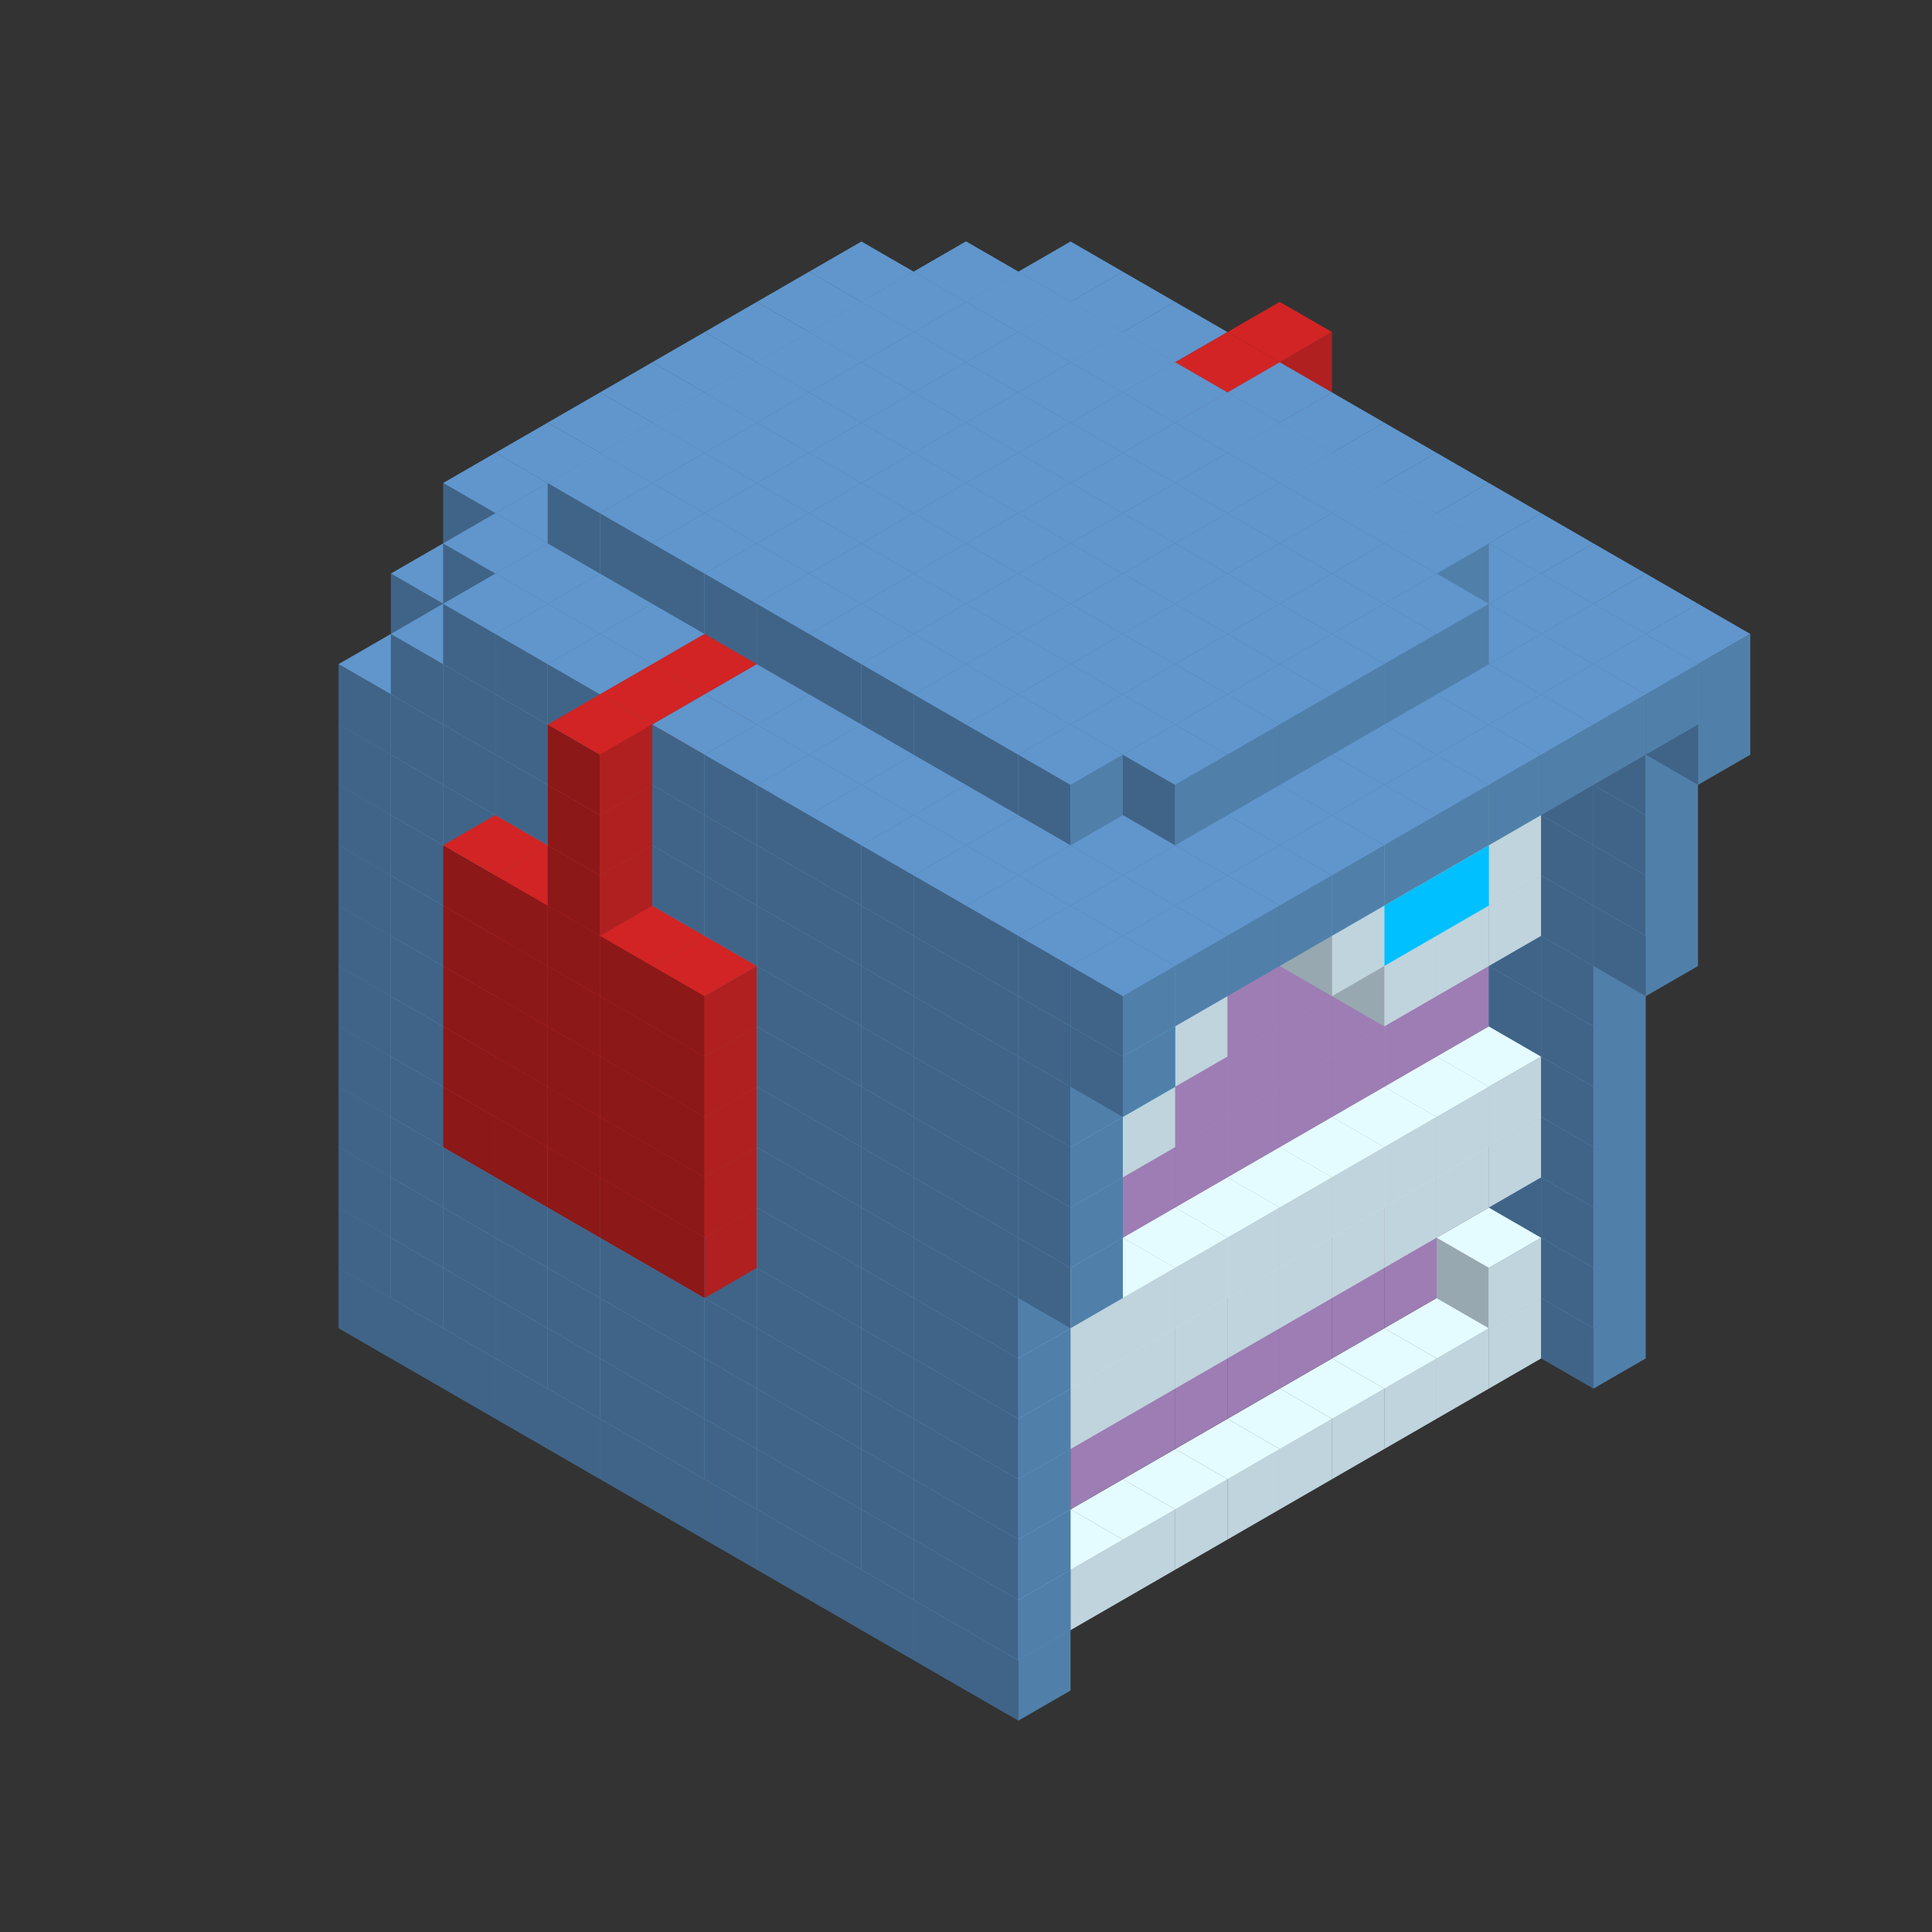 
<svg width='600' height='600' viewBox='4436371 5550000 3200000 3200000' xmlns='http://www.w3.org/2000/svg' xmlns:xlink='http://www.w3.org/1999/xlink'>
<rect x="4436371" y="5550000" width="3200000" height="3200000" fill="#333333" stroke="none"/>
<use xlink:href='#v-0x00000178-4' transform='translate(1936371,3050000)'/>
<use xlink:href='#v-0x00000178-4' transform='translate(983738,3600000)'/>
<use xlink:href='#v-0x00000178-4' transform='translate(2022974,3100000)'/>
<use xlink:href='#v-0x00000178-4' transform='translate(1070341,3650000)'/>
<use xlink:href='#v-0x00000178-4' transform='translate(2109577,3150000)'/>
<use xlink:href='#v-0x00000178-4' transform='translate(1156944,3700000)'/>
<use xlink:href='#v-0x00000178-4' transform='translate(2196180,3200000)'/>
<use xlink:href='#v-0x00000178-4' transform='translate(1243547,3750000)'/>
<use xlink:href='#v-0x00000178-4' transform='translate(2282783,3250000)'/>
<use xlink:href='#v-0x00000178-4' transform='translate(1330150,3800000)'/>
<use xlink:href='#v-0x00000178-4' transform='translate(2369386,3300000)'/>
<use xlink:href='#v-0x00000178-4' transform='translate(1416753,3850000)'/>
<use xlink:href='#v-0x00000178-4' transform='translate(2455989,3350000)'/>
<use xlink:href='#v-0x00000178-4' transform='translate(1503356,3900000)'/>
<use xlink:href='#v-0x00000178-4' transform='translate(2542592,3400000)'/>
<use xlink:href='#v-0x00000178-4' transform='translate(1589959,3950000)'/>
<use xlink:href='#v-0x00000178-4' transform='translate(2629195,3450000)'/>
<use xlink:href='#v-0x00000178-4' transform='translate(1676562,4000000)'/>
<use xlink:href='#v-0x00000178-4' transform='translate(2715798,3500000)'/>
<use xlink:href='#v-0x00000178-4' transform='translate(1763165,4050000)'/>
<use xlink:href='#v-0x00000178-4' transform='translate(2802401,3550000)'/>
<use xlink:href='#v-0x00000178-4' transform='translate(1849768,4100000)'/>
<use xlink:href='#v-0x00000178-4' transform='translate(2889004,3600000)'/>
<use xlink:href='#v-0x00000178-1' transform='translate(2802401,3650000)'/>
<use xlink:href='#v-0x00000178-1' transform='translate(2715798,3700000)'/>
<use xlink:href='#v-0x00000178-1' transform='translate(2629195,3750000)'/>
<use xlink:href='#v-0x00000178-1' transform='translate(2542592,3800000)'/>
<use xlink:href='#v-0x00000178-1' transform='translate(2455989,3850000)'/>
<use xlink:href='#v-0x00000178-1' transform='translate(2369386,3900000)'/>
<use xlink:href='#v-0x00000178-1' transform='translate(2282783,3950000)'/>
<use xlink:href='#v-0x00000178-1' transform='translate(2196180,4000000)'/>
<use xlink:href='#v-0x00000178-1' transform='translate(2109577,4050000)'/>
<use xlink:href='#v-0x00000178-1' transform='translate(2022974,4100000)'/>
<use xlink:href='#v-0x00000178-4' transform='translate(1936371,4150000)'/>
<use xlink:href='#v-0x00000178-4' transform='translate(2975607,3650000)'/>
<use xlink:href='#v-0x00000178-4' transform='translate(2022974,4200000)'/>
<use xlink:href='#v-0x00000178-4' transform='translate(1936371,2950000)'/>
<use xlink:href='#v-0x00000178-4' transform='translate(983738,3500000)'/>
<use xlink:href='#v-0x00000178-4' transform='translate(2022974,3000000)'/>
<use xlink:href='#v-0x00000178-4' transform='translate(1070341,3550000)'/>
<use xlink:href='#v-0x00000178-4' transform='translate(2109577,3050000)'/>
<use xlink:href='#v-0x00000178-4' transform='translate(1156944,3600000)'/>
<use xlink:href='#v-0x00000178-4' transform='translate(2196180,3100000)'/>
<use xlink:href='#v-0x00000178-4' transform='translate(1243547,3650000)'/>
<use xlink:href='#v-0x00000178-4' transform='translate(2282783,3150000)'/>
<use xlink:href='#v-0x00000178-4' transform='translate(1330150,3700000)'/>
<use xlink:href='#v-0x00000178-4' transform='translate(2369386,3200000)'/>
<use xlink:href='#v-0x00000178-4' transform='translate(1416753,3750000)'/>
<use xlink:href='#v-0x00000178-4' transform='translate(2455989,3250000)'/>
<use xlink:href='#v-0x00000178-4' transform='translate(1503356,3800000)'/>
<use xlink:href='#v-0x00000178-4' transform='translate(2542592,3300000)'/>
<use xlink:href='#v-0x00000178-4' transform='translate(1589959,3850000)'/>
<use xlink:href='#v-0x00000178-4' transform='translate(2629195,3350000)'/>
<use xlink:href='#v-0x00000178-4' transform='translate(1676562,3900000)'/>
<use xlink:href='#v-0x00000178-4' transform='translate(2715798,3400000)'/>
<use xlink:href='#v-0x00000178-4' transform='translate(1763165,3950000)'/>
<use xlink:href='#v-0x00000178-4' transform='translate(2802401,3450000)'/>
<use xlink:href='#v-0x00000178-2' transform='translate(2715798,3500000)'/>
<use xlink:href='#v-0x00000178-2' transform='translate(2629195,3550000)'/>
<use xlink:href='#v-0x00000178-2' transform='translate(2542592,3600000)'/>
<use xlink:href='#v-0x00000178-2' transform='translate(2455989,3650000)'/>
<use xlink:href='#v-0x00000178-2' transform='translate(2369386,3700000)'/>
<use xlink:href='#v-0x00000178-2' transform='translate(2282783,3750000)'/>
<use xlink:href='#v-0x00000178-2' transform='translate(2196180,3800000)'/>
<use xlink:href='#v-0x00000178-2' transform='translate(2109577,3850000)'/>
<use xlink:href='#v-0x00000178-2' transform='translate(2022974,3900000)'/>
<use xlink:href='#v-0x00000178-2' transform='translate(1936371,3950000)'/>
<use xlink:href='#v-0x00000178-4' transform='translate(1849768,4000000)'/>
<use xlink:href='#v-0x00000178-4' transform='translate(2889004,3500000)'/>
<use xlink:href='#v-0x00000178-1' transform='translate(2802401,3550000)'/>
<use xlink:href='#v-0x00000178-1' transform='translate(2022974,4000000)'/>
<use xlink:href='#v-0x00000178-4' transform='translate(1936371,4050000)'/>
<use xlink:href='#v-0x00000178-4' transform='translate(2975607,3550000)'/>
<use xlink:href='#v-0x00000178-4' transform='translate(2022974,4100000)'/>
<use xlink:href='#v-0x00000178-4' transform='translate(1936371,2850000)'/>
<use xlink:href='#v-0x00000178-4' transform='translate(983738,3400000)'/>
<use xlink:href='#v-0x00000178-4' transform='translate(2022974,2900000)'/>
<use xlink:href='#v-0x00000178-4' transform='translate(1070341,3450000)'/>
<use xlink:href='#v-0x00000178-4' transform='translate(2109577,2950000)'/>
<use xlink:href='#v-0x00000178-4' transform='translate(1156944,3500000)'/>
<use xlink:href='#v-0x00000178-4' transform='translate(2196180,3000000)'/>
<use xlink:href='#v-0x00000178-4' transform='translate(1243547,3550000)'/>
<use xlink:href='#v-0x00000178-4' transform='translate(2282783,3050000)'/>
<use xlink:href='#v-0x00000178-4' transform='translate(1330150,3600000)'/>
<use xlink:href='#v-0x00000178-4' transform='translate(2369386,3100000)'/>
<use xlink:href='#v-0x00000178-4' transform='translate(1416753,3650000)'/>
<use xlink:href='#v-0x00000178-4' transform='translate(2455989,3150000)'/>
<use xlink:href='#v-0x00000178-4' transform='translate(1503356,3700000)'/>
<use xlink:href='#v-0x00000178-4' transform='translate(2542592,3200000)'/>
<use xlink:href='#v-0x00000178-4' transform='translate(1589959,3750000)'/>
<use xlink:href='#v-0x00000178-4' transform='translate(2629195,3250000)'/>
<use xlink:href='#v-0x00000178-4' transform='translate(1676562,3800000)'/>
<use xlink:href='#v-0x00000178-4' transform='translate(2715798,3300000)'/>
<use xlink:href='#v-0x00000178-4' transform='translate(1763165,3850000)'/>
<use xlink:href='#v-0x00000178-4' transform='translate(2802401,3350000)'/>
<use xlink:href='#v-0x00000178-2' transform='translate(2715798,3400000)'/>
<use xlink:href='#v-0x00000178-2' transform='translate(2629195,3450000)'/>
<use xlink:href='#v-0x00000178-2' transform='translate(2542592,3500000)'/>
<use xlink:href='#v-0x00000178-2' transform='translate(2455989,3550000)'/>
<use xlink:href='#v-0x00000178-2' transform='translate(2369386,3600000)'/>
<use xlink:href='#v-0x00000178-2' transform='translate(2282783,3650000)'/>
<use xlink:href='#v-0x00000178-2' transform='translate(2196180,3700000)'/>
<use xlink:href='#v-0x00000178-2' transform='translate(2109577,3750000)'/>
<use xlink:href='#v-0x00000178-2' transform='translate(2022974,3800000)'/>
<use xlink:href='#v-0x00000178-2' transform='translate(1936371,3850000)'/>
<use xlink:href='#v-0x00000178-4' transform='translate(1849768,3900000)'/>
<use xlink:href='#v-0x00000178-4' transform='translate(2889004,3400000)'/>
<use xlink:href='#v-0x00000178-4' transform='translate(1936371,3950000)'/>
<use xlink:href='#v-0x00000178-4' transform='translate(2975607,3450000)'/>
<use xlink:href='#v-0x00000178-4' transform='translate(2022974,4000000)'/>
<use xlink:href='#v-0x00000178-4' transform='translate(1936371,2750000)'/>
<use xlink:href='#v-0x00000178-4' transform='translate(983738,3300000)'/>
<use xlink:href='#v-0x00000178-4' transform='translate(2022974,2800000)'/>
<use xlink:href='#v-0x00000178-4' transform='translate(1070341,3350000)'/>
<use xlink:href='#v-0x00000178-4' transform='translate(2109577,2850000)'/>
<use xlink:href='#v-0x00000178-4' transform='translate(1156944,3400000)'/>
<use xlink:href='#v-0x00000178-4' transform='translate(2196180,2900000)'/>
<use xlink:href='#v-0x00000178-4' transform='translate(1243547,3450000)'/>
<use xlink:href='#v-0x00000178-4' transform='translate(2282783,2950000)'/>
<use xlink:href='#v-0x00000178-4' transform='translate(1330150,3500000)'/>
<use xlink:href='#v-0x00000178-4' transform='translate(2369386,3000000)'/>
<use xlink:href='#v-0x00000178-4' transform='translate(1416753,3550000)'/>
<use xlink:href='#v-0x00000178-4' transform='translate(2455989,3050000)'/>
<use xlink:href='#v-0x00000178-4' transform='translate(1503356,3600000)'/>
<use xlink:href='#v-0x00000178-4' transform='translate(2542592,3100000)'/>
<use xlink:href='#v-0x00000178-4' transform='translate(1589959,3650000)'/>
<use xlink:href='#v-0x00000178-4' transform='translate(2629195,3150000)'/>
<use xlink:href='#v-0x00000178-4' transform='translate(1676562,3700000)'/>
<use xlink:href='#v-0x00000178-4' transform='translate(2715798,3200000)'/>
<use xlink:href='#v-0x00000178-4' transform='translate(1763165,3750000)'/>
<use xlink:href='#v-0x00000178-4' transform='translate(2802401,3250000)'/>
<use xlink:href='#v-0x00000178-2' transform='translate(2715798,3300000)'/>
<use xlink:href='#v-0x00000178-2' transform='translate(2629195,3350000)'/>
<use xlink:href='#v-0x00000178-2' transform='translate(2542592,3400000)'/>
<use xlink:href='#v-0x00000178-2' transform='translate(2455989,3450000)'/>
<use xlink:href='#v-0x00000178-2' transform='translate(2369386,3500000)'/>
<use xlink:href='#v-0x00000178-2' transform='translate(2282783,3550000)'/>
<use xlink:href='#v-0x00000178-2' transform='translate(2196180,3600000)'/>
<use xlink:href='#v-0x00000178-2' transform='translate(2109577,3650000)'/>
<use xlink:href='#v-0x00000178-2' transform='translate(2022974,3700000)'/>
<use xlink:href='#v-0x00000178-2' transform='translate(1936371,3750000)'/>
<use xlink:href='#v-0x00000178-4' transform='translate(1849768,3800000)'/>
<use xlink:href='#v-0x00000178-4' transform='translate(2889004,3300000)'/>
<use xlink:href='#v-0x00000178-1' transform='translate(2802401,3350000)'/>
<use xlink:href='#v-0x00000178-1' transform='translate(2715798,3400000)'/>
<use xlink:href='#v-0x00000178-1' transform='translate(2629195,3450000)'/>
<use xlink:href='#v-0x00000178-1' transform='translate(2542592,3500000)'/>
<use xlink:href='#v-0x00000178-1' transform='translate(2455989,3550000)'/>
<use xlink:href='#v-0x00000178-1' transform='translate(2369386,3600000)'/>
<use xlink:href='#v-0x00000178-1' transform='translate(2282783,3650000)'/>
<use xlink:href='#v-0x00000178-1' transform='translate(2196180,3700000)'/>
<use xlink:href='#v-0x00000178-1' transform='translate(2109577,3750000)'/>
<use xlink:href='#v-0x00000178-1' transform='translate(2022974,3800000)'/>
<use xlink:href='#v-0x00000178-4' transform='translate(1936371,3850000)'/>
<use xlink:href='#v-0x00000178-4' transform='translate(2975607,3350000)'/>
<use xlink:href='#v-0x00000178-4' transform='translate(2022974,3900000)'/>
<use xlink:href='#v-0x00000178-4' transform='translate(1936371,2650000)'/>
<use xlink:href='#v-0x00000178-4' transform='translate(983738,3200000)'/>
<use xlink:href='#v-0x00000178-4' transform='translate(2022974,2700000)'/>
<use xlink:href='#v-0x00000178-4' transform='translate(1070341,3250000)'/>
<use xlink:href='#v-0x00000178-4' transform='translate(2109577,2750000)'/>
<use xlink:href='#v-0x00000178-4' transform='translate(1156944,3300000)'/>
<use xlink:href='#v-0x00000178-4' transform='translate(2196180,2800000)'/>
<use xlink:href='#v-0x00000178-4' transform='translate(1243547,3350000)'/>
<use xlink:href='#v-0x00000178-4' transform='translate(2282783,2850000)'/>
<use xlink:href='#v-0x00000178-4' transform='translate(1330150,3400000)'/>
<use xlink:href='#v-0x00000178-4' transform='translate(2369386,2900000)'/>
<use xlink:href='#v-0x00000178-4' transform='translate(1416753,3450000)'/>
<use xlink:href='#v-0x00000178-4' transform='translate(2455989,2950000)'/>
<use xlink:href='#v-0x00000178-4' transform='translate(1503356,3500000)'/>
<use xlink:href='#v-0x00000178-4' transform='translate(2542592,3000000)'/>
<use xlink:href='#v-0x00000178-4' transform='translate(1589959,3550000)'/>
<use xlink:href='#v-0x00000178-4' transform='translate(2629195,3050000)'/>
<use xlink:href='#v-0x00000178-4' transform='translate(1676562,3600000)'/>
<use xlink:href='#v-0x00000178-4' transform='translate(2715798,3100000)'/>
<use xlink:href='#v-0x00000178-4' transform='translate(1763165,3650000)'/>
<use xlink:href='#v-0x00000178-4' transform='translate(2802401,3150000)'/>
<use xlink:href='#v-0x00000178-2' transform='translate(2715798,3200000)'/>
<use xlink:href='#v-0x00000178-2' transform='translate(2629195,3250000)'/>
<use xlink:href='#v-0x00000178-2' transform='translate(2542592,3300000)'/>
<use xlink:href='#v-0x00000178-2' transform='translate(2455989,3350000)'/>
<use xlink:href='#v-0x00000178-2' transform='translate(2369386,3400000)'/>
<use xlink:href='#v-0x00000178-2' transform='translate(2282783,3450000)'/>
<use xlink:href='#v-0x00000178-2' transform='translate(2196180,3500000)'/>
<use xlink:href='#v-0x00000178-2' transform='translate(2109577,3550000)'/>
<use xlink:href='#v-0x00000178-2' transform='translate(2022974,3600000)'/>
<use xlink:href='#v-0x00000178-2' transform='translate(1936371,3650000)'/>
<use xlink:href='#v-0x00000178-4' transform='translate(1849768,3700000)'/>
<use xlink:href='#v-0x00000178-4' transform='translate(2889004,3200000)'/>
<use xlink:href='#v-0x00000178-1' transform='translate(2802401,3250000)'/>
<use xlink:href='#v-0x00000178-1' transform='translate(2715798,3300000)'/>
<use xlink:href='#v-0x00000178-1' transform='translate(2629195,3350000)'/>
<use xlink:href='#v-0x00000178-1' transform='translate(2542592,3400000)'/>
<use xlink:href='#v-0x00000178-1' transform='translate(2455989,3450000)'/>
<use xlink:href='#v-0x00000178-1' transform='translate(2369386,3500000)'/>
<use xlink:href='#v-0x00000178-1' transform='translate(2282783,3550000)'/>
<use xlink:href='#v-0x00000178-1' transform='translate(2196180,3600000)'/>
<use xlink:href='#v-0x00000178-1' transform='translate(2109577,3650000)'/>
<use xlink:href='#v-0x00000178-1' transform='translate(2022974,3700000)'/>
<use xlink:href='#v-0x00000178-4' transform='translate(1936371,3750000)'/>
<use xlink:href='#v-0x00000178-4' transform='translate(2975607,3250000)'/>
<use xlink:href='#v-0x00000178-4' transform='translate(2022974,3800000)'/>
<use xlink:href='#v-0x00000178-4' transform='translate(1936371,2550000)'/>
<use xlink:href='#v-0x00000178-4' transform='translate(983738,3100000)'/>
<use xlink:href='#v-0x00000178-4' transform='translate(2022974,2600000)'/>
<use xlink:href='#v-0x00000178-4' transform='translate(1070341,3150000)'/>
<use xlink:href='#v-0x00000178-4' transform='translate(2109577,2650000)'/>
<use xlink:href='#v-0x00000178-4' transform='translate(1156944,3200000)'/>
<use xlink:href='#v-0x00000178-5' transform='translate(2282783,2650000)'/>
<use xlink:href='#v-0x00000178-4' transform='translate(2196180,2700000)'/>
<use xlink:href='#v-0x00000178-4' transform='translate(1243547,3250000)'/>
<use xlink:href='#v-0x00000178-5' transform='translate(1156944,3300000)'/>
<use xlink:href='#v-0x00000178-5' transform='translate(2369386,2700000)'/>
<use xlink:href='#v-0x00000178-4' transform='translate(2282783,2750000)'/>
<use xlink:href='#v-0x00000178-4' transform='translate(1330150,3300000)'/>
<use xlink:href='#v-0x00000178-5' transform='translate(1243547,3350000)'/>
<use xlink:href='#v-0x00000178-5' transform='translate(2455989,2750000)'/>
<use xlink:href='#v-0x00000178-4' transform='translate(2369386,2800000)'/>
<use xlink:href='#v-0x00000178-4' transform='translate(1416753,3350000)'/>
<use xlink:href='#v-0x00000178-5' transform='translate(1330150,3400000)'/>
<use xlink:href='#v-0x00000178-5' transform='translate(2542592,2800000)'/>
<use xlink:href='#v-0x00000178-4' transform='translate(2455989,2850000)'/>
<use xlink:href='#v-0x00000178-4' transform='translate(1503356,3400000)'/>
<use xlink:href='#v-0x00000178-5' transform='translate(1416753,3450000)'/>
<use xlink:href='#v-0x00000178-5' transform='translate(2629195,2850000)'/>
<use xlink:href='#v-0x00000178-4' transform='translate(2542592,2900000)'/>
<use xlink:href='#v-0x00000178-4' transform='translate(1589959,3450000)'/>
<use xlink:href='#v-0x00000178-5' transform='translate(1503356,3500000)'/>
<use xlink:href='#v-0x00000178-4' transform='translate(2629195,2950000)'/>
<use xlink:href='#v-0x00000178-4' transform='translate(1676562,3500000)'/>
<use xlink:href='#v-0x00000178-4' transform='translate(2715798,3000000)'/>
<use xlink:href='#v-0x00000178-4' transform='translate(1763165,3550000)'/>
<use xlink:href='#v-0x00000178-4' transform='translate(2802401,3050000)'/>
<use xlink:href='#v-0x00000178-2' transform='translate(2715798,3100000)'/>
<use xlink:href='#v-0x00000178-2' transform='translate(2629195,3150000)'/>
<use xlink:href='#v-0x00000178-2' transform='translate(2542592,3200000)'/>
<use xlink:href='#v-0x00000178-2' transform='translate(2455989,3250000)'/>
<use xlink:href='#v-0x00000178-2' transform='translate(2369386,3300000)'/>
<use xlink:href='#v-0x00000178-2' transform='translate(2282783,3350000)'/>
<use xlink:href='#v-0x00000178-2' transform='translate(2196180,3400000)'/>
<use xlink:href='#v-0x00000178-2' transform='translate(2109577,3450000)'/>
<use xlink:href='#v-0x00000178-2' transform='translate(2022974,3500000)'/>
<use xlink:href='#v-0x00000178-2' transform='translate(1936371,3550000)'/>
<use xlink:href='#v-0x00000178-4' transform='translate(1849768,3600000)'/>
<use xlink:href='#v-0x00000178-4' transform='translate(2889004,3100000)'/>
<use xlink:href='#v-0x00000178-4' transform='translate(1936371,3650000)'/>
<use xlink:href='#v-0x00000178-4' transform='translate(2975607,3150000)'/>
<use xlink:href='#v-0x00000178-4' transform='translate(2022974,3700000)'/>
<use xlink:href='#v-0x00000178-4' transform='translate(1936371,2450000)'/>
<use xlink:href='#v-0x00000178-4' transform='translate(983738,3000000)'/>
<use xlink:href='#v-0x00000178-4' transform='translate(2022974,2500000)'/>
<use xlink:href='#v-0x00000178-4' transform='translate(1070341,3050000)'/>
<use xlink:href='#v-0x00000178-4' transform='translate(2109577,2550000)'/>
<use xlink:href='#v-0x00000178-4' transform='translate(1156944,3100000)'/>
<use xlink:href='#v-0x00000178-5' transform='translate(2282783,2550000)'/>
<use xlink:href='#v-0x00000178-4' transform='translate(2196180,2600000)'/>
<use xlink:href='#v-0x00000178-4' transform='translate(1243547,3150000)'/>
<use xlink:href='#v-0x00000178-5' transform='translate(1156944,3200000)'/>
<use xlink:href='#v-0x00000178-5' transform='translate(2369386,2600000)'/>
<use xlink:href='#v-0x00000178-4' transform='translate(2282783,2650000)'/>
<use xlink:href='#v-0x00000178-4' transform='translate(1330150,3200000)'/>
<use xlink:href='#v-0x00000178-5' transform='translate(1243547,3250000)'/>
<use xlink:href='#v-0x00000178-5' transform='translate(2455989,2650000)'/>
<use xlink:href='#v-0x00000178-4' transform='translate(2369386,2700000)'/>
<use xlink:href='#v-0x00000178-4' transform='translate(1416753,3250000)'/>
<use xlink:href='#v-0x00000178-5' transform='translate(1330150,3300000)'/>
<use xlink:href='#v-0x00000178-5' transform='translate(2542592,2700000)'/>
<use xlink:href='#v-0x00000178-4' transform='translate(2455989,2750000)'/>
<use xlink:href='#v-0x00000178-4' transform='translate(1503356,3300000)'/>
<use xlink:href='#v-0x00000178-5' transform='translate(1416753,3350000)'/>
<use xlink:href='#v-0x00000178-5' transform='translate(2629195,2750000)'/>
<use xlink:href='#v-0x00000178-4' transform='translate(2542592,2800000)'/>
<use xlink:href='#v-0x00000178-4' transform='translate(1589959,3350000)'/>
<use xlink:href='#v-0x00000178-5' transform='translate(1503356,3400000)'/>
<use xlink:href='#v-0x00000178-4' transform='translate(2629195,2850000)'/>
<use xlink:href='#v-0x00000178-4' transform='translate(1676562,3400000)'/>
<use xlink:href='#v-0x00000178-4' transform='translate(2715798,2900000)'/>
<use xlink:href='#v-0x00000178-4' transform='translate(1763165,3450000)'/>
<use xlink:href='#v-0x00000178-4' transform='translate(2802401,2950000)'/>
<use xlink:href='#v-0x00000178-2' transform='translate(2715798,3000000)'/>
<use xlink:href='#v-0x00000178-2' transform='translate(2629195,3050000)'/>
<use xlink:href='#v-0x00000178-2' transform='translate(2542592,3100000)'/>
<use xlink:href='#v-0x00000178-2' transform='translate(2455989,3150000)'/>
<use xlink:href='#v-0x00000178-2' transform='translate(2369386,3200000)'/>
<use xlink:href='#v-0x00000178-2' transform='translate(2282783,3250000)'/>
<use xlink:href='#v-0x00000178-2' transform='translate(2196180,3300000)'/>
<use xlink:href='#v-0x00000178-2' transform='translate(2109577,3350000)'/>
<use xlink:href='#v-0x00000178-2' transform='translate(2022974,3400000)'/>
<use xlink:href='#v-0x00000178-2' transform='translate(1936371,3450000)'/>
<use xlink:href='#v-0x00000178-4' transform='translate(1849768,3500000)'/>
<use xlink:href='#v-0x00000178-4' transform='translate(2889004,3000000)'/>
<use xlink:href='#v-0x00000178-4' transform='translate(1936371,3550000)'/>
<use xlink:href='#v-0x00000178-4' transform='translate(2975607,3050000)'/>
<use xlink:href='#v-0x00000178-4' transform='translate(2022974,3600000)'/>
<use xlink:href='#v-0x00000178-4' transform='translate(1936371,2350000)'/>
<use xlink:href='#v-0x00000178-4' transform='translate(983738,2900000)'/>
<use xlink:href='#v-0x00000178-4' transform='translate(2022974,2400000)'/>
<use xlink:href='#v-0x00000178-4' transform='translate(1070341,2950000)'/>
<use xlink:href='#v-0x00000178-4' transform='translate(2109577,2450000)'/>
<use xlink:href='#v-0x00000178-4' transform='translate(1156944,3000000)'/>
<use xlink:href='#v-0x00000178-5' transform='translate(2282783,2450000)'/>
<use xlink:href='#v-0x00000178-4' transform='translate(2196180,2500000)'/>
<use xlink:href='#v-0x00000178-4' transform='translate(1243547,3050000)'/>
<use xlink:href='#v-0x00000178-5' transform='translate(1156944,3100000)'/>
<use xlink:href='#v-0x00000178-5' transform='translate(2369386,2500000)'/>
<use xlink:href='#v-0x00000178-4' transform='translate(2282783,2550000)'/>
<use xlink:href='#v-0x00000178-4' transform='translate(1330150,3100000)'/>
<use xlink:href='#v-0x00000178-5' transform='translate(1243547,3150000)'/>
<use xlink:href='#v-0x00000178-5' transform='translate(2455989,2550000)'/>
<use xlink:href='#v-0x00000178-4' transform='translate(2369386,2600000)'/>
<use xlink:href='#v-0x00000178-4' transform='translate(1416753,3150000)'/>
<use xlink:href='#v-0x00000178-5' transform='translate(1330150,3200000)'/>
<use xlink:href='#v-0x00000178-5' transform='translate(2542592,2600000)'/>
<use xlink:href='#v-0x00000178-4' transform='translate(2455989,2650000)'/>
<use xlink:href='#v-0x00000178-4' transform='translate(1503356,3200000)'/>
<use xlink:href='#v-0x00000178-5' transform='translate(1416753,3250000)'/>
<use xlink:href='#v-0x00000178-5' transform='translate(2629195,2650000)'/>
<use xlink:href='#v-0x00000178-4' transform='translate(2542592,2700000)'/>
<use xlink:href='#v-0x00000178-4' transform='translate(1589959,3250000)'/>
<use xlink:href='#v-0x00000178-5' transform='translate(1503356,3300000)'/>
<use xlink:href='#v-0x00000178-4' transform='translate(2629195,2750000)'/>
<use xlink:href='#v-0x00000178-4' transform='translate(1676562,3300000)'/>
<use xlink:href='#v-0x00000178-4' transform='translate(2715798,2800000)'/>
<use xlink:href='#v-0x00000178-4' transform='translate(1763165,3350000)'/>
<use xlink:href='#v-0x00000178-4' transform='translate(2802401,2850000)'/>
<use xlink:href='#v-0x00000178-2' transform='translate(2715798,2900000)'/>
<use xlink:href='#v-0x00000178-2' transform='translate(2629195,2950000)'/>
<use xlink:href='#v-0x00000178-2' transform='translate(2542592,3000000)'/>
<use xlink:href='#v-0x00000178-2' transform='translate(2455989,3050000)'/>
<use xlink:href='#v-0x00000178-2' transform='translate(2369386,3100000)'/>
<use xlink:href='#v-0x00000178-2' transform='translate(2282783,3150000)'/>
<use xlink:href='#v-0x00000178-2' transform='translate(2196180,3200000)'/>
<use xlink:href='#v-0x00000178-2' transform='translate(2109577,3250000)'/>
<use xlink:href='#v-0x00000178-2' transform='translate(2022974,3300000)'/>
<use xlink:href='#v-0x00000178-2' transform='translate(1936371,3350000)'/>
<use xlink:href='#v-0x00000178-4' transform='translate(1849768,3400000)'/>
<use xlink:href='#v-0x00000178-4' transform='translate(2889004,2900000)'/>
<use xlink:href='#v-0x00000178-1' transform='translate(2802401,2950000)'/>
<use xlink:href='#v-0x00000178-1' transform='translate(2715798,3000000)'/>
<use xlink:href='#v-0x00000178-1' transform='translate(2629195,3050000)'/>
<use xlink:href='#v-0x00000178-1' transform='translate(2196180,3300000)'/>
<use xlink:href='#v-0x00000178-1' transform='translate(2109577,3350000)'/>
<use xlink:href='#v-0x00000178-1' transform='translate(2022974,3400000)'/>
<use xlink:href='#v-0x00000178-4' transform='translate(1936371,3450000)'/>
<use xlink:href='#v-0x00000178-4' transform='translate(2975607,2950000)'/>
<use xlink:href='#v-0x00000178-4' transform='translate(2022974,3500000)'/>
<use xlink:href='#v-0x00000178-4' transform='translate(3062210,3000000)'/>
<use xlink:href='#v-0x00000178-4' transform='translate(2109577,3550000)'/>
<use xlink:href='#v-0x00000178-4' transform='translate(1936371,2250000)'/>
<use xlink:href='#v-0x00000178-4' transform='translate(983738,2800000)'/>
<use xlink:href='#v-0x00000178-4' transform='translate(2022974,2300000)'/>
<use xlink:href='#v-0x00000178-4' transform='translate(1070341,2850000)'/>
<use xlink:href='#v-0x00000178-4' transform='translate(2109577,2350000)'/>
<use xlink:href='#v-0x00000178-4' transform='translate(1156944,2900000)'/>
<use xlink:href='#v-0x00000178-5' transform='translate(2282783,2350000)'/>
<use xlink:href='#v-0x00000178-4' transform='translate(2196180,2400000)'/>
<use xlink:href='#v-0x00000178-4' transform='translate(1243547,2950000)'/>
<use xlink:href='#v-0x00000178-5' transform='translate(1156944,3000000)'/>
<use xlink:href='#v-0x00000178-5' transform='translate(2369386,2400000)'/>
<use xlink:href='#v-0x00000178-4' transform='translate(2282783,2450000)'/>
<use xlink:href='#v-0x00000178-4' transform='translate(1330150,3000000)'/>
<use xlink:href='#v-0x00000178-5' transform='translate(1243547,3050000)'/>
<use xlink:href='#v-0x00000178-5' transform='translate(2455989,2450000)'/>
<use xlink:href='#v-0x00000178-4' transform='translate(2369386,2500000)'/>
<use xlink:href='#v-0x00000178-4' transform='translate(1416753,3050000)'/>
<use xlink:href='#v-0x00000178-5' transform='translate(1330150,3100000)'/>
<use xlink:href='#v-0x00000178-5' transform='translate(2542592,2500000)'/>
<use xlink:href='#v-0x00000178-4' transform='translate(2455989,2550000)'/>
<use xlink:href='#v-0x00000178-4' transform='translate(1503356,3100000)'/>
<use xlink:href='#v-0x00000178-5' transform='translate(1416753,3150000)'/>
<use xlink:href='#v-0x00000178-5' transform='translate(2629195,2550000)'/>
<use xlink:href='#v-0x00000178-4' transform='translate(2542592,2600000)'/>
<use xlink:href='#v-0x00000178-4' transform='translate(1589959,3150000)'/>
<use xlink:href='#v-0x00000178-5' transform='translate(1503356,3200000)'/>
<use xlink:href='#v-0x00000178-4' transform='translate(2629195,2650000)'/>
<use xlink:href='#v-0x00000178-4' transform='translate(1676562,3200000)'/>
<use xlink:href='#v-0x00000178-4' transform='translate(2715798,2700000)'/>
<use xlink:href='#v-0x00000178-4' transform='translate(1763165,3250000)'/>
<use xlink:href='#v-0x00000178-4' transform='translate(2802401,2750000)'/>
<use xlink:href='#v-0x00000178-2' transform='translate(2715798,2800000)'/>
<use xlink:href='#v-0x00000178-2' transform='translate(2629195,2850000)'/>
<use xlink:href='#v-0x00000178-2' transform='translate(2542592,2900000)'/>
<use xlink:href='#v-0x00000178-2' transform='translate(2455989,2950000)'/>
<use xlink:href='#v-0x00000178-2' transform='translate(2369386,3000000)'/>
<use xlink:href='#v-0x00000178-2' transform='translate(2282783,3050000)'/>
<use xlink:href='#v-0x00000178-2' transform='translate(2196180,3100000)'/>
<use xlink:href='#v-0x00000178-2' transform='translate(2109577,3150000)'/>
<use xlink:href='#v-0x00000178-2' transform='translate(2022974,3200000)'/>
<use xlink:href='#v-0x00000178-2' transform='translate(1936371,3250000)'/>
<use xlink:href='#v-0x00000178-4' transform='translate(1849768,3300000)'/>
<use xlink:href='#v-0x00000178-4' transform='translate(2889004,2800000)'/>
<use xlink:href='#v-0x00000178-1' transform='translate(2802401,2850000)'/>
<use xlink:href='#v-0x00000178-3' transform='translate(2715798,2900000)'/>
<use xlink:href='#v-0x00000178-3' transform='translate(2629195,2950000)'/>
<use xlink:href='#v-0x00000178-1' transform='translate(2542592,3000000)'/>
<use xlink:href='#v-0x00000178-1' transform='translate(2282783,3150000)'/>
<use xlink:href='#v-0x00000178-3' transform='translate(2196180,3200000)'/>
<use xlink:href='#v-0x00000178-3' transform='translate(2109577,3250000)'/>
<use xlink:href='#v-0x00000178-1' transform='translate(2022974,3300000)'/>
<use xlink:href='#v-0x00000178-4' transform='translate(1936371,3350000)'/>
<use xlink:href='#v-0x00000178-4' transform='translate(2975607,2850000)'/>
<use xlink:href='#v-0x00000178-4' transform='translate(2022974,3400000)'/>
<use xlink:href='#v-0x00000178-4' transform='translate(3062210,2900000)'/>
<use xlink:href='#v-0x00000178-4' transform='translate(2109577,3450000)'/>
<use xlink:href='#v-0x00000178-4' transform='translate(1936371,2150000)'/>
<use xlink:href='#v-0x00000178-4' transform='translate(983738,2700000)'/>
<use xlink:href='#v-0x00000178-4' transform='translate(2022974,2200000)'/>
<use xlink:href='#v-0x00000178-4' transform='translate(1070341,2750000)'/>
<use xlink:href='#v-0x00000178-4' transform='translate(2109577,2250000)'/>
<use xlink:href='#v-0x00000178-4' transform='translate(1156944,2800000)'/>
<use xlink:href='#v-0x00000178-5' transform='translate(2282783,2250000)'/>
<use xlink:href='#v-0x00000178-4' transform='translate(2196180,2300000)'/>
<use xlink:href='#v-0x00000178-4' transform='translate(1243547,2850000)'/>
<use xlink:href='#v-0x00000178-5' transform='translate(1156944,2900000)'/>
<use xlink:href='#v-0x00000178-5' transform='translate(2369386,2300000)'/>
<use xlink:href='#v-0x00000178-4' transform='translate(2282783,2350000)'/>
<use xlink:href='#v-0x00000178-4' transform='translate(1330150,2900000)'/>
<use xlink:href='#v-0x00000178-5' transform='translate(1243547,2950000)'/>
<use xlink:href='#v-0x00000178-5' transform='translate(2455989,2350000)'/>
<use xlink:href='#v-0x00000178-4' transform='translate(2369386,2400000)'/>
<use xlink:href='#v-0x00000178-4' transform='translate(1416753,2950000)'/>
<use xlink:href='#v-0x00000178-5' transform='translate(1330150,3000000)'/>
<use xlink:href='#v-0x00000178-5' transform='translate(2542592,2400000)'/>
<use xlink:href='#v-0x00000178-4' transform='translate(2455989,2450000)'/>
<use xlink:href='#v-0x00000178-4' transform='translate(1503356,3000000)'/>
<use xlink:href='#v-0x00000178-5' transform='translate(1416753,3050000)'/>
<use xlink:href='#v-0x00000178-5' transform='translate(2629195,2450000)'/>
<use xlink:href='#v-0x00000178-4' transform='translate(2542592,2500000)'/>
<use xlink:href='#v-0x00000178-4' transform='translate(1589959,3050000)'/>
<use xlink:href='#v-0x00000178-5' transform='translate(1503356,3100000)'/>
<use xlink:href='#v-0x00000178-4' transform='translate(2629195,2550000)'/>
<use xlink:href='#v-0x00000178-4' transform='translate(1676562,3100000)'/>
<use xlink:href='#v-0x00000178-4' transform='translate(2715798,2600000)'/>
<use xlink:href='#v-0x00000178-4' transform='translate(1763165,3150000)'/>
<use xlink:href='#v-0x00000178-4' transform='translate(2802401,2650000)'/>
<use xlink:href='#v-0x00000178-2' transform='translate(2715798,2700000)'/>
<use xlink:href='#v-0x00000178-2' transform='translate(2629195,2750000)'/>
<use xlink:href='#v-0x00000178-2' transform='translate(2542592,2800000)'/>
<use xlink:href='#v-0x00000178-2' transform='translate(2455989,2850000)'/>
<use xlink:href='#v-0x00000178-2' transform='translate(2369386,2900000)'/>
<use xlink:href='#v-0x00000178-2' transform='translate(2282783,2950000)'/>
<use xlink:href='#v-0x00000178-2' transform='translate(2196180,3000000)'/>
<use xlink:href='#v-0x00000178-2' transform='translate(2109577,3050000)'/>
<use xlink:href='#v-0x00000178-2' transform='translate(2022974,3100000)'/>
<use xlink:href='#v-0x00000178-2' transform='translate(1936371,3150000)'/>
<use xlink:href='#v-0x00000178-4' transform='translate(1849768,3200000)'/>
<use xlink:href='#v-0x00000178-4' transform='translate(2889004,2700000)'/>
<use xlink:href='#v-0x00000178-1' transform='translate(2802401,2750000)'/>
<use xlink:href='#v-0x00000178-1' transform='translate(2715798,2800000)'/>
<use xlink:href='#v-0x00000178-1' transform='translate(2629195,2850000)'/>
<use xlink:href='#v-0x00000178-1' transform='translate(2196180,3100000)'/>
<use xlink:href='#v-0x00000178-1' transform='translate(2109577,3150000)'/>
<use xlink:href='#v-0x00000178-1' transform='translate(2022974,3200000)'/>
<use xlink:href='#v-0x00000178-4' transform='translate(1936371,3250000)'/>
<use xlink:href='#v-0x00000178-4' transform='translate(2975607,2750000)'/>
<use xlink:href='#v-0x00000178-4' transform='translate(2022974,3300000)'/>
<use xlink:href='#v-0x00000178-4' transform='translate(3062210,2800000)'/>
<use xlink:href='#v-0x00000178-4' transform='translate(2109577,3350000)'/>
<use xlink:href='#v-0x00000178-4' transform='translate(1936371,2050000)'/>
<use xlink:href='#v-0x00000178-4' transform='translate(983738,2600000)'/>
<use xlink:href='#v-0x00000178-4' transform='translate(2022974,2100000)'/>
<use xlink:href='#v-0x00000178-4' transform='translate(1070341,2650000)'/>
<use xlink:href='#v-0x00000178-4' transform='translate(2109577,2150000)'/>
<use xlink:href='#v-0x00000178-4' transform='translate(1156944,2700000)'/>
<use xlink:href='#v-0x00000178-4' transform='translate(2196180,2200000)'/>
<use xlink:href='#v-0x00000178-4' transform='translate(1243547,2750000)'/>
<use xlink:href='#v-0x00000178-4' transform='translate(2282783,2250000)'/>
<use xlink:href='#v-0x00000178-4' transform='translate(1330150,2800000)'/>
<use xlink:href='#v-0x00000178-5' transform='translate(2455989,2250000)'/>
<use xlink:href='#v-0x00000178-4' transform='translate(2369386,2300000)'/>
<use xlink:href='#v-0x00000178-4' transform='translate(1416753,2850000)'/>
<use xlink:href='#v-0x00000178-5' transform='translate(1330150,2900000)'/>
<use xlink:href='#v-0x00000178-4' transform='translate(2455989,2350000)'/>
<use xlink:href='#v-0x00000178-4' transform='translate(1503356,2900000)'/>
<use xlink:href='#v-0x00000178-4' transform='translate(2542592,2400000)'/>
<use xlink:href='#v-0x00000178-4' transform='translate(1589959,2950000)'/>
<use xlink:href='#v-0x00000178-4' transform='translate(2629195,2450000)'/>
<use xlink:href='#v-0x00000178-4' transform='translate(1676562,3000000)'/>
<use xlink:href='#v-0x00000178-4' transform='translate(2715798,2500000)'/>
<use xlink:href='#v-0x00000178-4' transform='translate(1763165,3050000)'/>
<use xlink:href='#v-0x00000178-4' transform='translate(2802401,2550000)'/>
<use xlink:href='#v-0x00000178-2' transform='translate(2715798,2600000)'/>
<use xlink:href='#v-0x00000178-2' transform='translate(2629195,2650000)'/>
<use xlink:href='#v-0x00000178-2' transform='translate(2542592,2700000)'/>
<use xlink:href='#v-0x00000178-2' transform='translate(2455989,2750000)'/>
<use xlink:href='#v-0x00000178-2' transform='translate(2369386,2800000)'/>
<use xlink:href='#v-0x00000178-2' transform='translate(2282783,2850000)'/>
<use xlink:href='#v-0x00000178-2' transform='translate(2196180,2900000)'/>
<use xlink:href='#v-0x00000178-2' transform='translate(2109577,2950000)'/>
<use xlink:href='#v-0x00000178-2' transform='translate(2022974,3000000)'/>
<use xlink:href='#v-0x00000178-2' transform='translate(1936371,3050000)'/>
<use xlink:href='#v-0x00000178-4' transform='translate(1849768,3100000)'/>
<use xlink:href='#v-0x00000178-4' transform='translate(2889004,2600000)'/>
<use xlink:href='#v-0x00000178-4' transform='translate(1936371,3150000)'/>
<use xlink:href='#v-0x00000178-4' transform='translate(2975607,2650000)'/>
<use xlink:href='#v-0x00000178-4' transform='translate(2022974,3200000)'/>
<use xlink:href='#v-0x00000178-4' transform='translate(3062210,2700000)'/>
<use xlink:href='#v-0x00000178-4' transform='translate(2109577,3250000)'/>
<use xlink:href='#v-0x00000178-4' transform='translate(1849768,2000000)'/>
<use xlink:href='#v-0x00000178-4' transform='translate(1763165,2050000)'/>
<use xlink:href='#v-0x00000178-4' transform='translate(1676562,2100000)'/>
<use xlink:href='#v-0x00000178-4' transform='translate(1589959,2150000)'/>
<use xlink:href='#v-0x00000178-4' transform='translate(1503356,2200000)'/>
<use xlink:href='#v-0x00000178-4' transform='translate(1416753,2250000)'/>
<use xlink:href='#v-0x00000178-4' transform='translate(1330150,2300000)'/>
<use xlink:href='#v-0x00000178-4' transform='translate(1243547,2350000)'/>
<use xlink:href='#v-0x00000178-4' transform='translate(1156944,2400000)'/>
<use xlink:href='#v-0x00000178-4' transform='translate(1070341,2450000)'/>
<use xlink:href='#v-0x00000178-4' transform='translate(2022974,2000000)'/>
<use xlink:href='#v-0x00000178-1' transform='translate(1936371,2050000)'/>
<use xlink:href='#v-0x00000178-1' transform='translate(1849768,2100000)'/>
<use xlink:href='#v-0x00000178-1' transform='translate(1763165,2150000)'/>
<use xlink:href='#v-0x00000178-1' transform='translate(1676562,2200000)'/>
<use xlink:href='#v-0x00000178-1' transform='translate(1589959,2250000)'/>
<use xlink:href='#v-0x00000178-1' transform='translate(1503356,2300000)'/>
<use xlink:href='#v-0x00000178-1' transform='translate(1416753,2350000)'/>
<use xlink:href='#v-0x00000178-1' transform='translate(1330150,2400000)'/>
<use xlink:href='#v-0x00000178-1' transform='translate(1243547,2450000)'/>
<use xlink:href='#v-0x00000178-1' transform='translate(1156944,2500000)'/>
<use xlink:href='#v-0x00000178-4' transform='translate(1070341,2550000)'/>
<use xlink:href='#v-0x00000178-4' transform='translate(2109577,2050000)'/>
<use xlink:href='#v-0x00000178-1' transform='translate(2022974,2100000)'/>
<use xlink:href='#v-0x00000178-1' transform='translate(1936371,2150000)'/>
<use xlink:href='#v-0x00000178-1' transform='translate(1849768,2200000)'/>
<use xlink:href='#v-0x00000178-1' transform='translate(1763165,2250000)'/>
<use xlink:href='#v-0x00000178-1' transform='translate(1676562,2300000)'/>
<use xlink:href='#v-0x00000178-1' transform='translate(1589959,2350000)'/>
<use xlink:href='#v-0x00000178-1' transform='translate(1503356,2400000)'/>
<use xlink:href='#v-0x00000178-1' transform='translate(1416753,2450000)'/>
<use xlink:href='#v-0x00000178-1' transform='translate(1330150,2500000)'/>
<use xlink:href='#v-0x00000178-1' transform='translate(1243547,2550000)'/>
<use xlink:href='#v-0x00000178-4' transform='translate(1156944,2600000)'/>
<use xlink:href='#v-0x00000178-4' transform='translate(2196180,2100000)'/>
<use xlink:href='#v-0x00000178-1' transform='translate(2109577,2150000)'/>
<use xlink:href='#v-0x00000178-1' transform='translate(2022974,2200000)'/>
<use xlink:href='#v-0x00000178-1' transform='translate(1936371,2250000)'/>
<use xlink:href='#v-0x00000178-1' transform='translate(1849768,2300000)'/>
<use xlink:href='#v-0x00000178-1' transform='translate(1763165,2350000)'/>
<use xlink:href='#v-0x00000178-1' transform='translate(1676562,2400000)'/>
<use xlink:href='#v-0x00000178-1' transform='translate(1589959,2450000)'/>
<use xlink:href='#v-0x00000178-1' transform='translate(1503356,2500000)'/>
<use xlink:href='#v-0x00000178-1' transform='translate(1416753,2550000)'/>
<use xlink:href='#v-0x00000178-1' transform='translate(1330150,2600000)'/>
<use xlink:href='#v-0x00000178-4' transform='translate(1243547,2650000)'/>
<use xlink:href='#v-0x00000178-4' transform='translate(2282783,2150000)'/>
<use xlink:href='#v-0x00000178-1' transform='translate(2196180,2200000)'/>
<use xlink:href='#v-0x00000178-1' transform='translate(2109577,2250000)'/>
<use xlink:href='#v-0x00000178-1' transform='translate(2022974,2300000)'/>
<use xlink:href='#v-0x00000178-1' transform='translate(1936371,2350000)'/>
<use xlink:href='#v-0x00000178-1' transform='translate(1849768,2400000)'/>
<use xlink:href='#v-0x00000178-1' transform='translate(1763165,2450000)'/>
<use xlink:href='#v-0x00000178-1' transform='translate(1676562,2500000)'/>
<use xlink:href='#v-0x00000178-1' transform='translate(1589959,2550000)'/>
<use xlink:href='#v-0x00000178-1' transform='translate(1503356,2600000)'/>
<use xlink:href='#v-0x00000178-1' transform='translate(1416753,2650000)'/>
<use xlink:href='#v-0x00000178-4' transform='translate(1330150,2700000)'/>
<use xlink:href='#v-0x00000178-5' transform='translate(2455989,2150000)'/>
<use xlink:href='#v-0x00000178-4' transform='translate(2369386,2200000)'/>
<use xlink:href='#v-0x00000178-1' transform='translate(2282783,2250000)'/>
<use xlink:href='#v-0x00000178-1' transform='translate(2196180,2300000)'/>
<use xlink:href='#v-0x00000178-1' transform='translate(2109577,2350000)'/>
<use xlink:href='#v-0x00000178-1' transform='translate(2022974,2400000)'/>
<use xlink:href='#v-0x00000178-1' transform='translate(1936371,2450000)'/>
<use xlink:href='#v-0x00000178-1' transform='translate(1849768,2500000)'/>
<use xlink:href='#v-0x00000178-1' transform='translate(1763165,2550000)'/>
<use xlink:href='#v-0x00000178-1' transform='translate(1676562,2600000)'/>
<use xlink:href='#v-0x00000178-1' transform='translate(1589959,2650000)'/>
<use xlink:href='#v-0x00000178-1' transform='translate(1503356,2700000)'/>
<use xlink:href='#v-0x00000178-4' transform='translate(1416753,2750000)'/>
<use xlink:href='#v-0x00000178-5' transform='translate(1330150,2800000)'/>
<use xlink:href='#v-0x00000178-4' transform='translate(2455989,2250000)'/>
<use xlink:href='#v-0x00000178-1' transform='translate(2369386,2300000)'/>
<use xlink:href='#v-0x00000178-1' transform='translate(2282783,2350000)'/>
<use xlink:href='#v-0x00000178-1' transform='translate(2196180,2400000)'/>
<use xlink:href='#v-0x00000178-1' transform='translate(2109577,2450000)'/>
<use xlink:href='#v-0x00000178-1' transform='translate(2022974,2500000)'/>
<use xlink:href='#v-0x00000178-1' transform='translate(1936371,2550000)'/>
<use xlink:href='#v-0x00000178-1' transform='translate(1849768,2600000)'/>
<use xlink:href='#v-0x00000178-1' transform='translate(1763165,2650000)'/>
<use xlink:href='#v-0x00000178-1' transform='translate(1676562,2700000)'/>
<use xlink:href='#v-0x00000178-1' transform='translate(1589959,2750000)'/>
<use xlink:href='#v-0x00000178-4' transform='translate(1503356,2800000)'/>
<use xlink:href='#v-0x00000178-4' transform='translate(2542592,2300000)'/>
<use xlink:href='#v-0x00000178-1' transform='translate(2455989,2350000)'/>
<use xlink:href='#v-0x00000178-1' transform='translate(2369386,2400000)'/>
<use xlink:href='#v-0x00000178-1' transform='translate(2282783,2450000)'/>
<use xlink:href='#v-0x00000178-1' transform='translate(2196180,2500000)'/>
<use xlink:href='#v-0x00000178-1' transform='translate(2109577,2550000)'/>
<use xlink:href='#v-0x00000178-1' transform='translate(2022974,2600000)'/>
<use xlink:href='#v-0x00000178-1' transform='translate(1936371,2650000)'/>
<use xlink:href='#v-0x00000178-1' transform='translate(1849768,2700000)'/>
<use xlink:href='#v-0x00000178-1' transform='translate(1763165,2750000)'/>
<use xlink:href='#v-0x00000178-1' transform='translate(1676562,2800000)'/>
<use xlink:href='#v-0x00000178-4' transform='translate(1589959,2850000)'/>
<use xlink:href='#v-0x00000178-4' transform='translate(2629195,2350000)'/>
<use xlink:href='#v-0x00000178-1' transform='translate(2542592,2400000)'/>
<use xlink:href='#v-0x00000178-1' transform='translate(2455989,2450000)'/>
<use xlink:href='#v-0x00000178-1' transform='translate(2369386,2500000)'/>
<use xlink:href='#v-0x00000178-1' transform='translate(2282783,2550000)'/>
<use xlink:href='#v-0x00000178-1' transform='translate(2196180,2600000)'/>
<use xlink:href='#v-0x00000178-1' transform='translate(2109577,2650000)'/>
<use xlink:href='#v-0x00000178-1' transform='translate(2022974,2700000)'/>
<use xlink:href='#v-0x00000178-1' transform='translate(1936371,2750000)'/>
<use xlink:href='#v-0x00000178-1' transform='translate(1849768,2800000)'/>
<use xlink:href='#v-0x00000178-1' transform='translate(1763165,2850000)'/>
<use xlink:href='#v-0x00000178-4' transform='translate(1676562,2900000)'/>
<use xlink:href='#v-0x00000178-4' transform='translate(2715798,2400000)'/>
<use xlink:href='#v-0x00000178-1' transform='translate(2629195,2450000)'/>
<use xlink:href='#v-0x00000178-1' transform='translate(2542592,2500000)'/>
<use xlink:href='#v-0x00000178-1' transform='translate(2455989,2550000)'/>
<use xlink:href='#v-0x00000178-1' transform='translate(2369386,2600000)'/>
<use xlink:href='#v-0x00000178-1' transform='translate(2282783,2650000)'/>
<use xlink:href='#v-0x00000178-1' transform='translate(2196180,2700000)'/>
<use xlink:href='#v-0x00000178-1' transform='translate(2109577,2750000)'/>
<use xlink:href='#v-0x00000178-1' transform='translate(2022974,2800000)'/>
<use xlink:href='#v-0x00000178-1' transform='translate(1936371,2850000)'/>
<use xlink:href='#v-0x00000178-1' transform='translate(1849768,2900000)'/>
<use xlink:href='#v-0x00000178-4' transform='translate(1763165,2950000)'/>
<use xlink:href='#v-0x00000178-4' transform='translate(2802401,2450000)'/>
<use xlink:href='#v-0x00000178-1' transform='translate(2715798,2500000)'/>
<use xlink:href='#v-0x00000178-1' transform='translate(2629195,2550000)'/>
<use xlink:href='#v-0x00000178-1' transform='translate(2542592,2600000)'/>
<use xlink:href='#v-0x00000178-1' transform='translate(2455989,2650000)'/>
<use xlink:href='#v-0x00000178-1' transform='translate(2369386,2700000)'/>
<use xlink:href='#v-0x00000178-1' transform='translate(2282783,2750000)'/>
<use xlink:href='#v-0x00000178-1' transform='translate(2196180,2800000)'/>
<use xlink:href='#v-0x00000178-1' transform='translate(2109577,2850000)'/>
<use xlink:href='#v-0x00000178-1' transform='translate(2022974,2900000)'/>
<use xlink:href='#v-0x00000178-1' transform='translate(1936371,2950000)'/>
<use xlink:href='#v-0x00000178-4' transform='translate(1849768,3000000)'/>
<use xlink:href='#v-0x00000178-4' transform='translate(2889004,2500000)'/>
<use xlink:href='#v-0x00000178-1' transform='translate(2802401,2550000)'/>
<use xlink:href='#v-0x00000178-1' transform='translate(2715798,2600000)'/>
<use xlink:href='#v-0x00000178-1' transform='translate(2629195,2650000)'/>
<use xlink:href='#v-0x00000178-1' transform='translate(2542592,2700000)'/>
<use xlink:href='#v-0x00000178-1' transform='translate(2455989,2750000)'/>
<use xlink:href='#v-0x00000178-1' transform='translate(2369386,2800000)'/>
<use xlink:href='#v-0x00000178-1' transform='translate(2282783,2850000)'/>
<use xlink:href='#v-0x00000178-1' transform='translate(2196180,2900000)'/>
<use xlink:href='#v-0x00000178-1' transform='translate(2109577,2950000)'/>
<use xlink:href='#v-0x00000178-1' transform='translate(2022974,3000000)'/>
<use xlink:href='#v-0x00000178-4' transform='translate(1936371,3050000)'/>
<use xlink:href='#v-0x00000178-4' transform='translate(2975607,2550000)'/>
<use xlink:href='#v-0x00000178-4' transform='translate(2022974,3100000)'/>
<use xlink:href='#v-0x00000178-4' transform='translate(3062210,2600000)'/>
<use xlink:href='#v-0x00000178-4' transform='translate(2109577,3150000)'/>
<use xlink:href='#v-0x00000178-4' transform='translate(3148813,2650000)'/>
<use xlink:href='#v-0x00000178-4' transform='translate(2196180,3200000)'/>
<use xlink:href='#v-0x00000178-4' transform='translate(1763165,1950000)'/>
<use xlink:href='#v-0x00000178-4' transform='translate(1676562,2000000)'/>
<use xlink:href='#v-0x00000178-4' transform='translate(1589959,2050000)'/>
<use xlink:href='#v-0x00000178-4' transform='translate(1503356,2100000)'/>
<use xlink:href='#v-0x00000178-4' transform='translate(1416753,2150000)'/>
<use xlink:href='#v-0x00000178-4' transform='translate(1330150,2200000)'/>
<use xlink:href='#v-0x00000178-4' transform='translate(1243547,2250000)'/>
<use xlink:href='#v-0x00000178-4' transform='translate(1156944,2300000)'/>
<use xlink:href='#v-0x00000178-4' transform='translate(1936371,1950000)'/>
<use xlink:href='#v-0x00000178-4' transform='translate(1849768,2000000)'/>
<use xlink:href='#v-0x00000178-4' transform='translate(1763165,2050000)'/>
<use xlink:href='#v-0x00000178-4' transform='translate(1676562,2100000)'/>
<use xlink:href='#v-0x00000178-4' transform='translate(1589959,2150000)'/>
<use xlink:href='#v-0x00000178-4' transform='translate(1503356,2200000)'/>
<use xlink:href='#v-0x00000178-4' transform='translate(1416753,2250000)'/>
<use xlink:href='#v-0x00000178-4' transform='translate(1330150,2300000)'/>
<use xlink:href='#v-0x00000178-4' transform='translate(1243547,2350000)'/>
<use xlink:href='#v-0x00000178-4' transform='translate(1156944,2400000)'/>
<use xlink:href='#v-0x00000178-4' transform='translate(2109577,1950000)'/>
<use xlink:href='#v-0x00000178-4' transform='translate(2022974,2000000)'/>
<use xlink:href='#v-0x00000178-4' transform='translate(1936371,2050000)'/>
<use xlink:href='#v-0x00000178-4' transform='translate(1849768,2100000)'/>
<use xlink:href='#v-0x00000178-4' transform='translate(1763165,2150000)'/>
<use xlink:href='#v-0x00000178-4' transform='translate(1676562,2200000)'/>
<use xlink:href='#v-0x00000178-4' transform='translate(1589959,2250000)'/>
<use xlink:href='#v-0x00000178-4' transform='translate(1503356,2300000)'/>
<use xlink:href='#v-0x00000178-4' transform='translate(1416753,2350000)'/>
<use xlink:href='#v-0x00000178-4' transform='translate(1330150,2400000)'/>
<use xlink:href='#v-0x00000178-4' transform='translate(1243547,2450000)'/>
<use xlink:href='#v-0x00000178-4' transform='translate(1156944,2500000)'/>
<use xlink:href='#v-0x00000178-4' transform='translate(2196180,2000000)'/>
<use xlink:href='#v-0x00000178-4' transform='translate(2109577,2050000)'/>
<use xlink:href='#v-0x00000178-4' transform='translate(2022974,2100000)'/>
<use xlink:href='#v-0x00000178-4' transform='translate(1936371,2150000)'/>
<use xlink:href='#v-0x00000178-4' transform='translate(1849768,2200000)'/>
<use xlink:href='#v-0x00000178-4' transform='translate(1763165,2250000)'/>
<use xlink:href='#v-0x00000178-4' transform='translate(1676562,2300000)'/>
<use xlink:href='#v-0x00000178-4' transform='translate(1589959,2350000)'/>
<use xlink:href='#v-0x00000178-4' transform='translate(1503356,2400000)'/>
<use xlink:href='#v-0x00000178-4' transform='translate(1416753,2450000)'/>
<use xlink:href='#v-0x00000178-4' transform='translate(1330150,2500000)'/>
<use xlink:href='#v-0x00000178-4' transform='translate(1243547,2550000)'/>
<use xlink:href='#v-0x00000178-4' transform='translate(2282783,2050000)'/>
<use xlink:href='#v-0x00000178-4' transform='translate(2196180,2100000)'/>
<use xlink:href='#v-0x00000178-4' transform='translate(2109577,2150000)'/>
<use xlink:href='#v-0x00000178-4' transform='translate(2022974,2200000)'/>
<use xlink:href='#v-0x00000178-4' transform='translate(1936371,2250000)'/>
<use xlink:href='#v-0x00000178-4' transform='translate(1849768,2300000)'/>
<use xlink:href='#v-0x00000178-4' transform='translate(1763165,2350000)'/>
<use xlink:href='#v-0x00000178-4' transform='translate(1676562,2400000)'/>
<use xlink:href='#v-0x00000178-4' transform='translate(1589959,2450000)'/>
<use xlink:href='#v-0x00000178-4' transform='translate(1503356,2500000)'/>
<use xlink:href='#v-0x00000178-4' transform='translate(1416753,2550000)'/>
<use xlink:href='#v-0x00000178-4' transform='translate(1330150,2600000)'/>
<use xlink:href='#v-0x00000178-5' transform='translate(2455989,2050000)'/>
<use xlink:href='#v-0x00000178-5' transform='translate(2369386,2100000)'/>
<use xlink:href='#v-0x00000178-5' transform='translate(2282783,2150000)'/>
<use xlink:href='#v-0x00000178-5' transform='translate(2196180,2200000)'/>
<use xlink:href='#v-0x00000178-5' transform='translate(2109577,2250000)'/>
<use xlink:href='#v-0x00000178-5' transform='translate(2022974,2300000)'/>
<use xlink:href='#v-0x00000178-5' transform='translate(1936371,2350000)'/>
<use xlink:href='#v-0x00000178-5' transform='translate(1849768,2400000)'/>
<use xlink:href='#v-0x00000178-5' transform='translate(1763165,2450000)'/>
<use xlink:href='#v-0x00000178-5' transform='translate(1676562,2500000)'/>
<use xlink:href='#v-0x00000178-5' transform='translate(1589959,2550000)'/>
<use xlink:href='#v-0x00000178-5' transform='translate(1503356,2600000)'/>
<use xlink:href='#v-0x00000178-5' transform='translate(1416753,2650000)'/>
<use xlink:href='#v-0x00000178-5' transform='translate(1330150,2700000)'/>
<use xlink:href='#v-0x00000178-4' transform='translate(2455989,2150000)'/>
<use xlink:href='#v-0x00000178-4' transform='translate(2369386,2200000)'/>
<use xlink:href='#v-0x00000178-4' transform='translate(2282783,2250000)'/>
<use xlink:href='#v-0x00000178-4' transform='translate(2196180,2300000)'/>
<use xlink:href='#v-0x00000178-4' transform='translate(2109577,2350000)'/>
<use xlink:href='#v-0x00000178-4' transform='translate(2022974,2400000)'/>
<use xlink:href='#v-0x00000178-4' transform='translate(1936371,2450000)'/>
<use xlink:href='#v-0x00000178-4' transform='translate(1849768,2500000)'/>
<use xlink:href='#v-0x00000178-4' transform='translate(1763165,2550000)'/>
<use xlink:href='#v-0x00000178-4' transform='translate(1676562,2600000)'/>
<use xlink:href='#v-0x00000178-4' transform='translate(1589959,2650000)'/>
<use xlink:href='#v-0x00000178-4' transform='translate(1503356,2700000)'/>
<use xlink:href='#v-0x00000178-4' transform='translate(2542592,2200000)'/>
<use xlink:href='#v-0x00000178-4' transform='translate(2455989,2250000)'/>
<use xlink:href='#v-0x00000178-4' transform='translate(2369386,2300000)'/>
<use xlink:href='#v-0x00000178-4' transform='translate(2282783,2350000)'/>
<use xlink:href='#v-0x00000178-4' transform='translate(2196180,2400000)'/>
<use xlink:href='#v-0x00000178-4' transform='translate(2109577,2450000)'/>
<use xlink:href='#v-0x00000178-4' transform='translate(2022974,2500000)'/>
<use xlink:href='#v-0x00000178-4' transform='translate(1936371,2550000)'/>
<use xlink:href='#v-0x00000178-4' transform='translate(1849768,2600000)'/>
<use xlink:href='#v-0x00000178-4' transform='translate(1763165,2650000)'/>
<use xlink:href='#v-0x00000178-4' transform='translate(1676562,2700000)'/>
<use xlink:href='#v-0x00000178-4' transform='translate(1589959,2750000)'/>
<use xlink:href='#v-0x00000178-4' transform='translate(2629195,2250000)'/>
<use xlink:href='#v-0x00000178-4' transform='translate(2542592,2300000)'/>
<use xlink:href='#v-0x00000178-4' transform='translate(2455989,2350000)'/>
<use xlink:href='#v-0x00000178-4' transform='translate(2369386,2400000)'/>
<use xlink:href='#v-0x00000178-4' transform='translate(2282783,2450000)'/>
<use xlink:href='#v-0x00000178-4' transform='translate(2196180,2500000)'/>
<use xlink:href='#v-0x00000178-4' transform='translate(2109577,2550000)'/>
<use xlink:href='#v-0x00000178-4' transform='translate(2022974,2600000)'/>
<use xlink:href='#v-0x00000178-4' transform='translate(1936371,2650000)'/>
<use xlink:href='#v-0x00000178-4' transform='translate(1849768,2700000)'/>
<use xlink:href='#v-0x00000178-4' transform='translate(1763165,2750000)'/>
<use xlink:href='#v-0x00000178-4' transform='translate(1676562,2800000)'/>
<use xlink:href='#v-0x00000178-4' transform='translate(2715798,2300000)'/>
<use xlink:href='#v-0x00000178-4' transform='translate(2629195,2350000)'/>
<use xlink:href='#v-0x00000178-4' transform='translate(2542592,2400000)'/>
<use xlink:href='#v-0x00000178-4' transform='translate(2455989,2450000)'/>
<use xlink:href='#v-0x00000178-4' transform='translate(2369386,2500000)'/>
<use xlink:href='#v-0x00000178-4' transform='translate(2282783,2550000)'/>
<use xlink:href='#v-0x00000178-4' transform='translate(2196180,2600000)'/>
<use xlink:href='#v-0x00000178-4' transform='translate(2109577,2650000)'/>
<use xlink:href='#v-0x00000178-4' transform='translate(2022974,2700000)'/>
<use xlink:href='#v-0x00000178-4' transform='translate(1936371,2750000)'/>
<use xlink:href='#v-0x00000178-4' transform='translate(1849768,2800000)'/>
<use xlink:href='#v-0x00000178-4' transform='translate(1763165,2850000)'/>
<use xlink:href='#v-0x00000178-4' transform='translate(2802401,2350000)'/>
<use xlink:href='#v-0x00000178-4' transform='translate(2715798,2400000)'/>
<use xlink:href='#v-0x00000178-4' transform='translate(2629195,2450000)'/>
<use xlink:href='#v-0x00000178-4' transform='translate(2542592,2500000)'/>
<use xlink:href='#v-0x00000178-4' transform='translate(2455989,2550000)'/>
<use xlink:href='#v-0x00000178-4' transform='translate(2369386,2600000)'/>
<use xlink:href='#v-0x00000178-4' transform='translate(2282783,2650000)'/>
<use xlink:href='#v-0x00000178-4' transform='translate(2196180,2700000)'/>
<use xlink:href='#v-0x00000178-4' transform='translate(2109577,2750000)'/>
<use xlink:href='#v-0x00000178-4' transform='translate(2022974,2800000)'/>
<use xlink:href='#v-0x00000178-4' transform='translate(1936371,2850000)'/>
<use xlink:href='#v-0x00000178-4' transform='translate(1849768,2900000)'/>
<use xlink:href='#v-0x00000178-4' transform='translate(2889004,2400000)'/>
<use xlink:href='#v-0x00000178-4' transform='translate(2802401,2450000)'/>
<use xlink:href='#v-0x00000178-4' transform='translate(2715798,2500000)'/>
<use xlink:href='#v-0x00000178-4' transform='translate(2629195,2550000)'/>
<use xlink:href='#v-0x00000178-4' transform='translate(2542592,2600000)'/>
<use xlink:href='#v-0x00000178-4' transform='translate(2455989,2650000)'/>
<use xlink:href='#v-0x00000178-4' transform='translate(2369386,2700000)'/>
<use xlink:href='#v-0x00000178-4' transform='translate(2282783,2750000)'/>
<use xlink:href='#v-0x00000178-4' transform='translate(2196180,2800000)'/>
<use xlink:href='#v-0x00000178-4' transform='translate(2109577,2850000)'/>
<use xlink:href='#v-0x00000178-4' transform='translate(2022974,2900000)'/>
<use xlink:href='#v-0x00000178-4' transform='translate(1936371,2950000)'/>
<use xlink:href='#v-0x00000178-4' transform='translate(2975607,2450000)'/>
<use xlink:href='#v-0x00000178-4' transform='translate(2889004,2500000)'/>
<use xlink:href='#v-0x00000178-4' transform='translate(2802401,2550000)'/>
<use xlink:href='#v-0x00000178-4' transform='translate(2715798,2600000)'/>
<use xlink:href='#v-0x00000178-4' transform='translate(2629195,2650000)'/>
<use xlink:href='#v-0x00000178-4' transform='translate(2542592,2700000)'/>
<use xlink:href='#v-0x00000178-4' transform='translate(2455989,2750000)'/>
<use xlink:href='#v-0x00000178-4' transform='translate(2369386,2800000)'/>
<use xlink:href='#v-0x00000178-4' transform='translate(2282783,2850000)'/>
<use xlink:href='#v-0x00000178-4' transform='translate(2196180,2900000)'/>
<use xlink:href='#v-0x00000178-4' transform='translate(2109577,2950000)'/>
<use xlink:href='#v-0x00000178-4' transform='translate(2022974,3000000)'/>
<use xlink:href='#v-0x00000178-4' transform='translate(3062210,2500000)'/>
<use xlink:href='#v-0x00000178-4' transform='translate(2975607,2550000)'/>
<use xlink:href='#v-0x00000178-4' transform='translate(2889004,2600000)'/>
<use xlink:href='#v-0x00000178-4' transform='translate(2802401,2650000)'/>
<use xlink:href='#v-0x00000178-4' transform='translate(2715798,2700000)'/>
<use xlink:href='#v-0x00000178-4' transform='translate(2629195,2750000)'/>
<use xlink:href='#v-0x00000178-4' transform='translate(2542592,2800000)'/>
<use xlink:href='#v-0x00000178-4' transform='translate(2455989,2850000)'/>
<use xlink:href='#v-0x00000178-4' transform='translate(2369386,2900000)'/>
<use xlink:href='#v-0x00000178-4' transform='translate(2282783,2950000)'/>
<use xlink:href='#v-0x00000178-4' transform='translate(2196180,3000000)'/>
<use xlink:href='#v-0x00000178-4' transform='translate(2109577,3050000)'/>
<use xlink:href='#v-0x00000178-4' transform='translate(3148813,2550000)'/>
<use xlink:href='#v-0x00000178-4' transform='translate(3062210,2600000)'/>
<use xlink:href='#v-0x00000178-4' transform='translate(2975607,2650000)'/>
<use xlink:href='#v-0x00000178-4' transform='translate(2889004,2700000)'/>
<use xlink:href='#v-0x00000178-4' transform='translate(2802401,2750000)'/>
<use xlink:href='#v-0x00000178-4' transform='translate(2715798,2800000)'/>
<use xlink:href='#v-0x00000178-4' transform='translate(2629195,2850000)'/>
<use xlink:href='#v-0x00000178-4' transform='translate(2542592,2900000)'/>
<use xlink:href='#v-0x00000178-4' transform='translate(2455989,2950000)'/>
<use xlink:href='#v-0x00000178-4' transform='translate(2369386,3000000)'/>
<use xlink:href='#v-0x00000178-4' transform='translate(2282783,3050000)'/>
<use xlink:href='#v-0x00000178-4' transform='translate(2196180,3100000)'/>
<use xlink:href='#v-0x00000178-4' transform='translate(1936371,1950000)'/>
<use xlink:href='#v-0x00000178-4' transform='translate(1849768,2000000)'/>
<use xlink:href='#v-0x00000178-4' transform='translate(1763165,2050000)'/>
<use xlink:href='#v-0x00000178-4' transform='translate(1676562,2100000)'/>
<use xlink:href='#v-0x00000178-4' transform='translate(1589959,2150000)'/>
<use xlink:href='#v-0x00000178-4' transform='translate(1503356,2200000)'/>
<use xlink:href='#v-0x00000178-4' transform='translate(1416753,2250000)'/>
<use xlink:href='#v-0x00000178-4' transform='translate(1330150,2300000)'/>
<use xlink:href='#v-0x00000178-4' transform='translate(2022974,2000000)'/>
<use xlink:href='#v-0x00000178-4' transform='translate(1936371,2050000)'/>
<use xlink:href='#v-0x00000178-4' transform='translate(1849768,2100000)'/>
<use xlink:href='#v-0x00000178-4' transform='translate(1763165,2150000)'/>
<use xlink:href='#v-0x00000178-4' transform='translate(1676562,2200000)'/>
<use xlink:href='#v-0x00000178-4' transform='translate(1589959,2250000)'/>
<use xlink:href='#v-0x00000178-4' transform='translate(1503356,2300000)'/>
<use xlink:href='#v-0x00000178-4' transform='translate(1416753,2350000)'/>
<use xlink:href='#v-0x00000178-4' transform='translate(2109577,2050000)'/>
<use xlink:href='#v-0x00000178-4' transform='translate(2022974,2100000)'/>
<use xlink:href='#v-0x00000178-4' transform='translate(1936371,2150000)'/>
<use xlink:href='#v-0x00000178-4' transform='translate(1849768,2200000)'/>
<use xlink:href='#v-0x00000178-4' transform='translate(1763165,2250000)'/>
<use xlink:href='#v-0x00000178-4' transform='translate(1676562,2300000)'/>
<use xlink:href='#v-0x00000178-4' transform='translate(1589959,2350000)'/>
<use xlink:href='#v-0x00000178-4' transform='translate(1503356,2400000)'/>
<use xlink:href='#v-0x00000178-4' transform='translate(2196180,2100000)'/>
<use xlink:href='#v-0x00000178-4' transform='translate(2109577,2150000)'/>
<use xlink:href='#v-0x00000178-4' transform='translate(2022974,2200000)'/>
<use xlink:href='#v-0x00000178-4' transform='translate(1936371,2250000)'/>
<use xlink:href='#v-0x00000178-4' transform='translate(1849768,2300000)'/>
<use xlink:href='#v-0x00000178-4' transform='translate(1763165,2350000)'/>
<use xlink:href='#v-0x00000178-4' transform='translate(1676562,2400000)'/>
<use xlink:href='#v-0x00000178-4' transform='translate(1589959,2450000)'/>
<use xlink:href='#v-0x00000178-4' transform='translate(2282783,2150000)'/>
<use xlink:href='#v-0x00000178-4' transform='translate(2196180,2200000)'/>
<use xlink:href='#v-0x00000178-4' transform='translate(2109577,2250000)'/>
<use xlink:href='#v-0x00000178-4' transform='translate(2022974,2300000)'/>
<use xlink:href='#v-0x00000178-4' transform='translate(1936371,2350000)'/>
<use xlink:href='#v-0x00000178-4' transform='translate(1849768,2400000)'/>
<use xlink:href='#v-0x00000178-4' transform='translate(1763165,2450000)'/>
<use xlink:href='#v-0x00000178-4' transform='translate(1676562,2500000)'/>
<use xlink:href='#v-0x00000178-4' transform='translate(2369386,2200000)'/>
<use xlink:href='#v-0x00000178-4' transform='translate(2282783,2250000)'/>
<use xlink:href='#v-0x00000178-4' transform='translate(2196180,2300000)'/>
<use xlink:href='#v-0x00000178-4' transform='translate(2109577,2350000)'/>
<use xlink:href='#v-0x00000178-4' transform='translate(2022974,2400000)'/>
<use xlink:href='#v-0x00000178-4' transform='translate(1936371,2450000)'/>
<use xlink:href='#v-0x00000178-4' transform='translate(1849768,2500000)'/>
<use xlink:href='#v-0x00000178-4' transform='translate(1763165,2550000)'/>
<use xlink:href='#v-0x00000178-4' transform='translate(2455989,2250000)'/>
<use xlink:href='#v-0x00000178-4' transform='translate(2369386,2300000)'/>
<use xlink:href='#v-0x00000178-4' transform='translate(2282783,2350000)'/>
<use xlink:href='#v-0x00000178-4' transform='translate(2196180,2400000)'/>
<use xlink:href='#v-0x00000178-4' transform='translate(2109577,2450000)'/>
<use xlink:href='#v-0x00000178-4' transform='translate(2022974,2500000)'/>
<use xlink:href='#v-0x00000178-4' transform='translate(1936371,2550000)'/>
<use xlink:href='#v-0x00000178-4' transform='translate(1849768,2600000)'/>
<use xlink:href='#v-0x00000178-4' transform='translate(2542592,2300000)'/>
<use xlink:href='#v-0x00000178-4' transform='translate(2455989,2350000)'/>
<use xlink:href='#v-0x00000178-4' transform='translate(2369386,2400000)'/>
<use xlink:href='#v-0x00000178-4' transform='translate(2282783,2450000)'/>
<use xlink:href='#v-0x00000178-4' transform='translate(2196180,2500000)'/>
<use xlink:href='#v-0x00000178-4' transform='translate(2109577,2550000)'/>
<use xlink:href='#v-0x00000178-4' transform='translate(2022974,2600000)'/>
<use xlink:href='#v-0x00000178-4' transform='translate(1936371,2650000)'/>
<use xlink:href='#v-0x00000178-4' transform='translate(2629195,2350000)'/>
<use xlink:href='#v-0x00000178-4' transform='translate(2542592,2400000)'/>
<use xlink:href='#v-0x00000178-4' transform='translate(2455989,2450000)'/>
<use xlink:href='#v-0x00000178-4' transform='translate(2369386,2500000)'/>
<use xlink:href='#v-0x00000178-4' transform='translate(2282783,2550000)'/>
<use xlink:href='#v-0x00000178-4' transform='translate(2196180,2600000)'/>
<use xlink:href='#v-0x00000178-4' transform='translate(2109577,2650000)'/>
<use xlink:href='#v-0x00000178-4' transform='translate(2022974,2700000)'/>
<use xlink:href='#v-0x00000178-4' transform='translate(2715798,2400000)'/>
<use xlink:href='#v-0x00000178-4' transform='translate(2629195,2450000)'/>
<use xlink:href='#v-0x00000178-4' transform='translate(2542592,2500000)'/>
<use xlink:href='#v-0x00000178-4' transform='translate(2455989,2550000)'/>
<use xlink:href='#v-0x00000178-4' transform='translate(2369386,2600000)'/>
<use xlink:href='#v-0x00000178-4' transform='translate(2282783,2650000)'/>
<use xlink:href='#v-0x00000178-4' transform='translate(2196180,2700000)'/>
<use xlink:href='#v-0x00000178-4' transform='translate(2109577,2750000)'/>
<use xlink:href='#v-0x00000178-4' transform='translate(2715798,2500000)'/>
<use xlink:href='#v-0x00000178-4' transform='translate(2629195,2550000)'/>
<use xlink:href='#v-0x00000178-4' transform='translate(2542592,2600000)'/>
<use xlink:href='#v-0x00000178-4' transform='translate(2455989,2650000)'/>
<use xlink:href='#v-0x00000178-4' transform='translate(2369386,2700000)'/>
<use xlink:href='#v-0x00000178-4' transform='translate(2282783,2750000)'/>
<defs>
<g id='v-0x00000178-1'>
<polygon points='4100000,4100000 4100000,4200000 4013397,4150000 4013397,4050000' fill='#98a8b0'/>
<polygon points='4100000,4100000 4100000,4200000 4186602,4150000 4186602,4050000' fill='#c0d4dd'/>
<polygon points='4100000,4100000 4013397,4050000 4100000,4000000 4186602,4050000' fill='#e4fcff'/>
</g>
<g id='v-0x00000178-2'>
<polygon points='4100000,4100000 4100000,4200000 4013397,4150000 4013397,4050000' fill='#7c6490'/>
<polygon points='4100000,4100000 4100000,4200000 4186602,4150000 4186602,4050000' fill='#9d7db4'/>
<polygon points='4100000,4100000 4013397,4050000 4100000,4000000 4186602,4050000' fill='#ba96d8'/>
</g>
<g id='v-0x00000178-3'>
<polygon points='4100000,4100000 4100000,4200000 4013397,4150000 4013397,4050000' fill='#0098cc'/>
<polygon points='4100000,4100000 4100000,4200000 4186602,4150000 4186602,4050000' fill='#00c0ff'/>
<polygon points='4100000,4100000 4013397,4050000 4100000,4000000 4186602,4050000' fill='#00e4ff'/>
</g>
<g id='v-0x00000178-4'>
<polygon points='4100000,4100000 4100000,4200000 4013397,4150000 4013397,4050000' fill='#406488'/>
<polygon points='4100000,4100000 4100000,4200000 4186602,4150000 4186602,4050000' fill='#5080aa'/>
<polygon points='4100000,4100000 4013397,4050000 4100000,4000000 4186602,4050000' fill='#6096cc'/>
</g>
<g id='v-0x00000178-5'>
<polygon points='4100000,4100000 4100000,4200000 4013397,4150000 4013397,4050000' fill='#8c1818'/>
<polygon points='4100000,4100000 4100000,4200000 4186602,4150000 4186602,4050000' fill='#b02020'/>
<polygon points='4100000,4100000 4013397,4050000 4100000,4000000 4186602,4050000' fill='#d22424'/>
</g>
</defs>
</svg>
